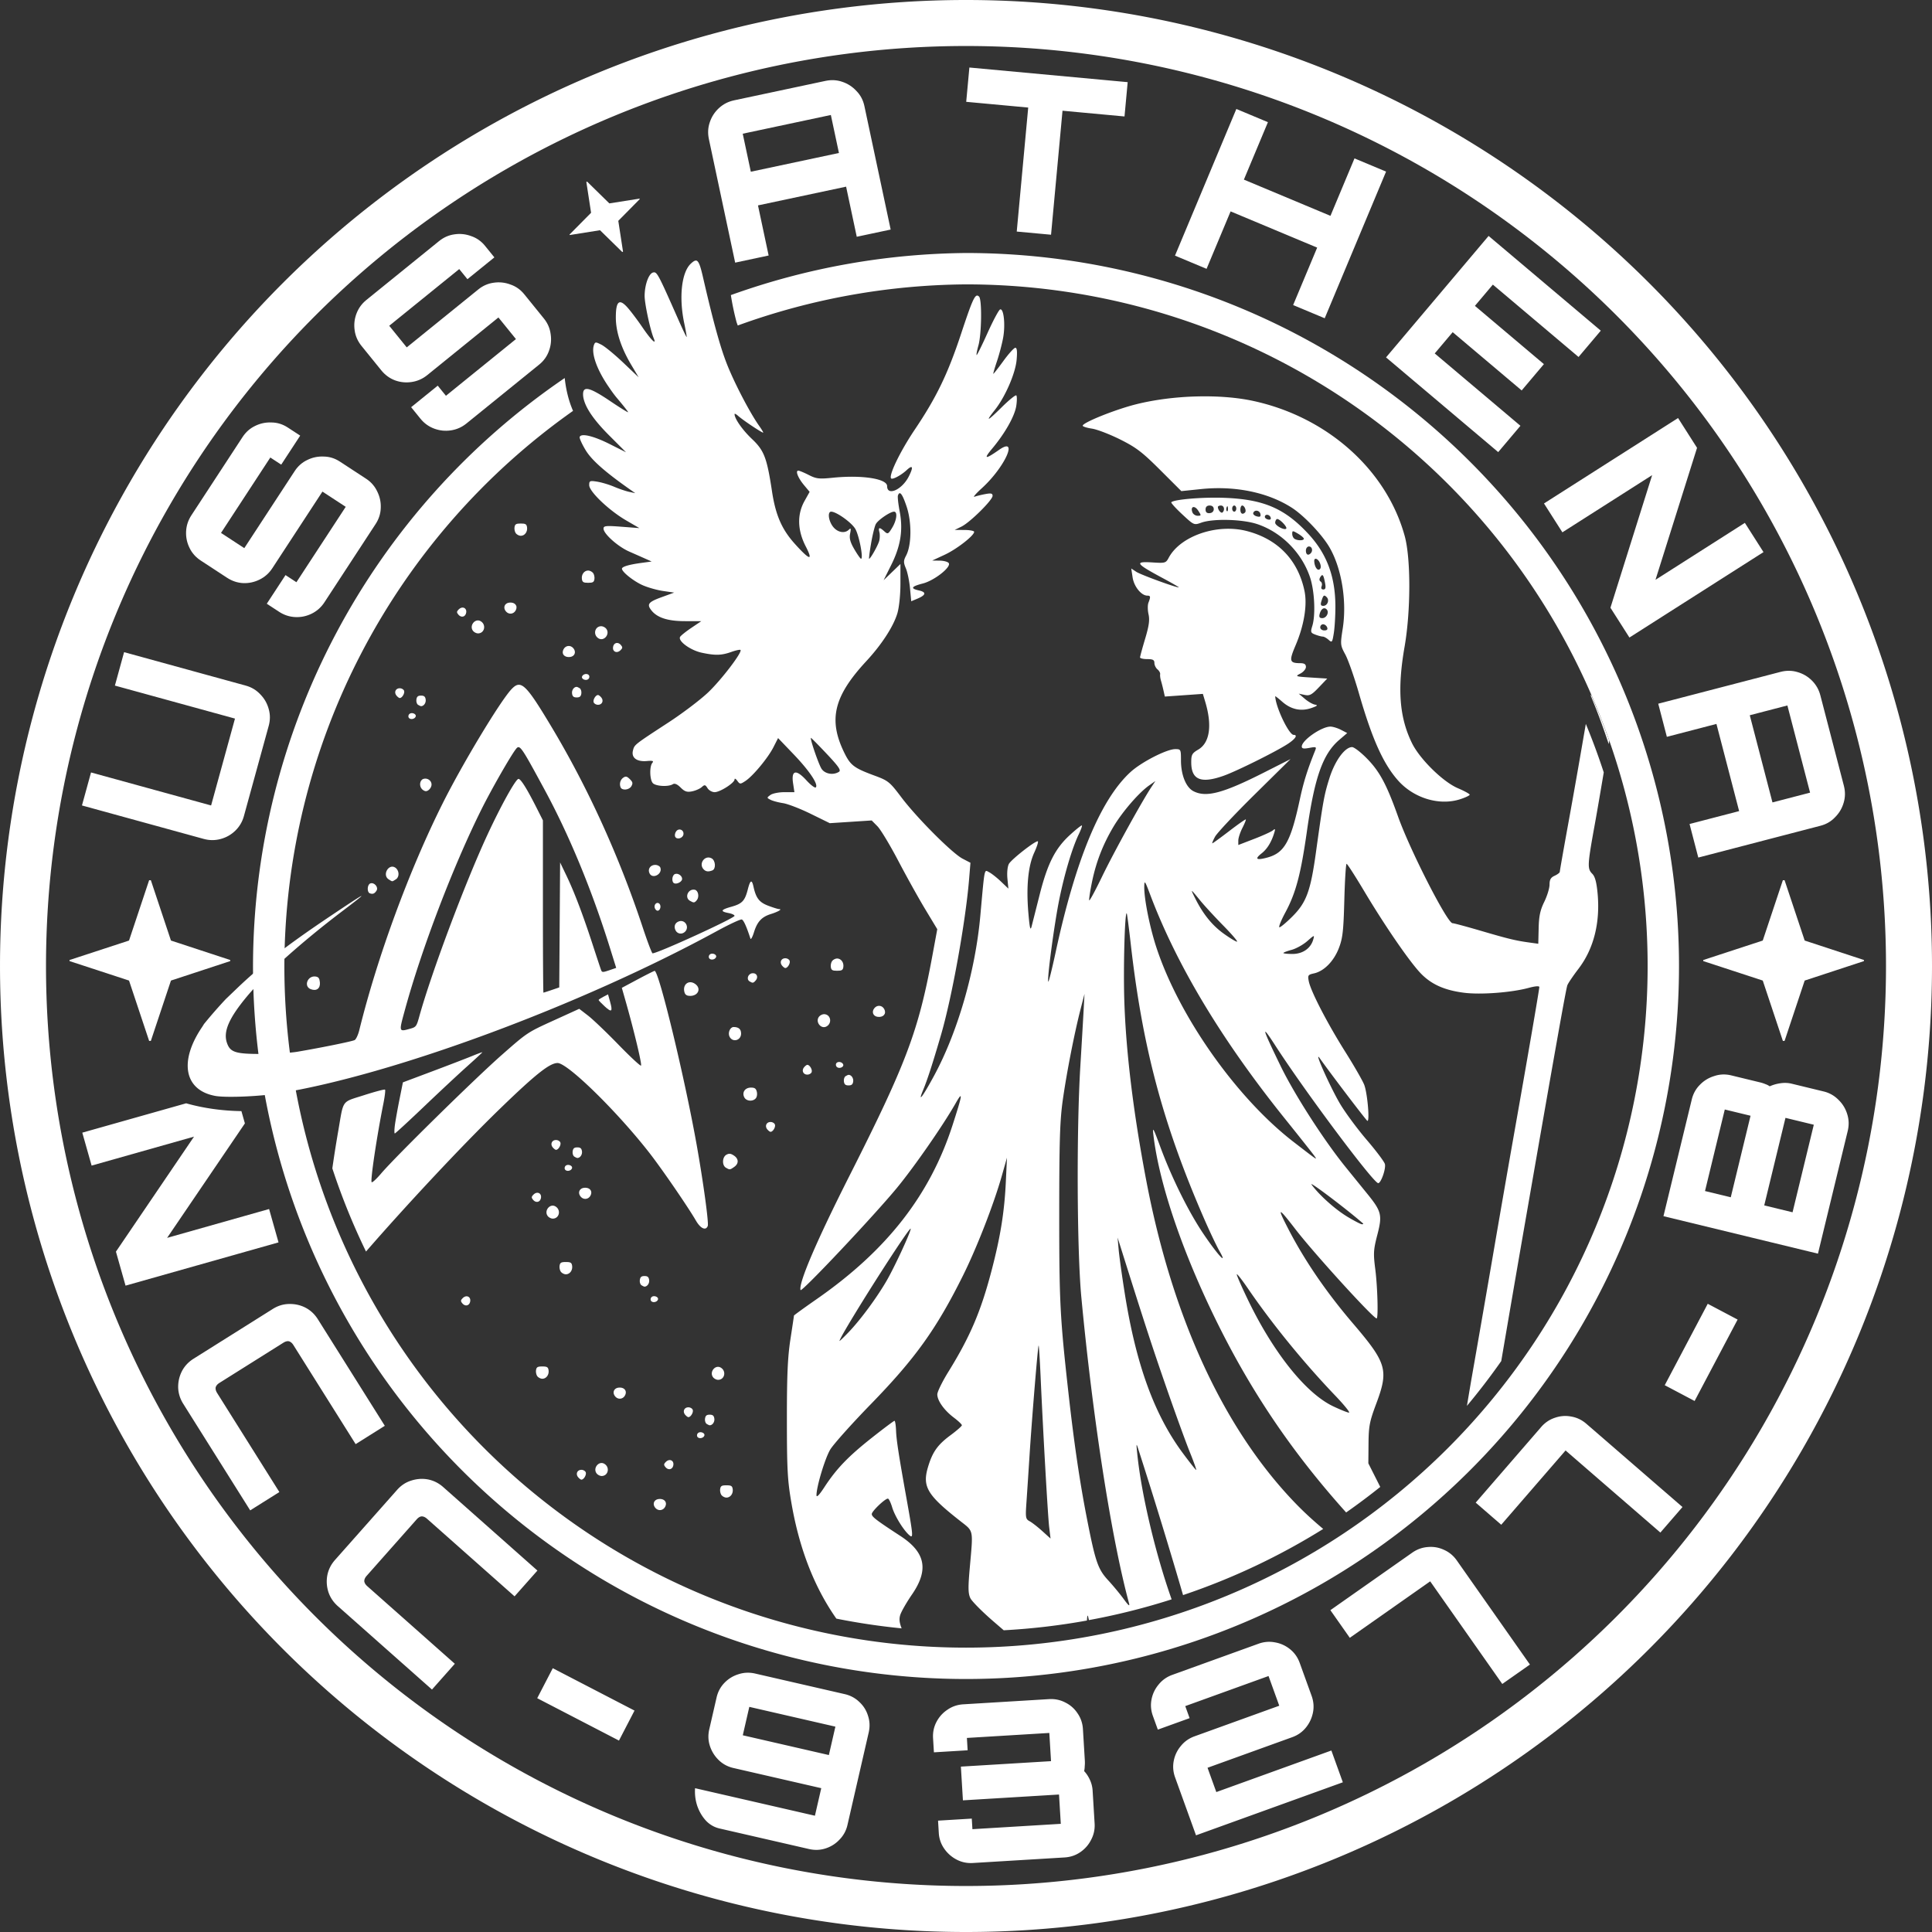 <svg id="SvgjsSvg1001" width="288" height="288" xmlns="http://www.w3.org/2000/svg" version="1.1" xmlns:xlink="http://www.w3.org/1999/xlink" xmlns:svgjs="http://svgjs.com/svgjs"><rect width="100%" height="100%" fill="#333333" stroke="none"/><defs id="SvgjsDefs1002"></defs><g id="SvgjsG1008"><svg xmlns="http://www.w3.org/2000/svg" viewBox="0 0 277.813 277.813" width="288" height="288"><g transform="translate(13.33 -89.115)"><path style="-inkscape-font-specification:'Orbitron Heavy';text-align:justify" fill="#ffffff" d="m 234.372,243.622 c -0.407,0.016 -0.806,0.09 -1.197,0.224 -0.799,0.242 -1.49,0.662 -2.071,1.262 -0.576,0.579 -0.964,1.28 -1.163,2.103 l -4.072,16.785 22.216,5.389 4.274,-17.618 c 0.205,-0.843 0.183,-1.654 -0.064,-2.433 -0.242,-0.799 -0.662,-1.49 -1.262,-2.071 -0.595,-0.602 -1.303,-1.002 -2.126,-1.201 l -4.597,-1.115 c -0.514,-0.125 -1.054,-0.147 -1.618,-0.066 -0.564,0.081 -1.079,0.229 -1.545,0.442 -0.186,-0.132 -0.389,-0.236 -0.61,-0.312 -0.237,-0.101 -0.489,-0.184 -0.757,-0.249 l -4.166,-1.011 c -0.422,-0.102 -0.836,-0.145 -1.243,-0.13 z m -220.934,4.143 -14.934,4.222 1.339,4.736 14.726,-4.164 -11.228,16.538 1.382,4.888 21.998,-6.22 -1.356,-4.797 -14.665,4.147 11.184,-16.459 -0.5,-1.767 a 17.664,9.257 0 0 1 -7.946,-1.124 z m 221.249,0.891 3.703,0.898 -2.844,11.725 -3.703,-0.898 z m 8.726,1.202 4.073,0.988 -3.054,12.589 -4.073,-0.988 z m -11.177,26.736 -6.184,11.707 4.295,2.269 6.184,-11.707 z m -204.011,0.029 c -0.817,0.013 -1.592,0.25 -2.327,0.712 l -11.399,7.162 c -0.735,0.462 -1.294,1.063 -1.678,1.805 -0.366,0.73 -0.543,1.503 -0.53,2.32 0.024,0.835 0.267,1.62 0.729,2.354 l 9.628,15.324 4.194,-2.635 -8.952,-14.248 c -0.18,-0.287 -0.249,-0.556 -0.207,-0.808 0.071,-0.245 0.25,-0.457 0.537,-0.637 l 9.194,-5.777 c 0.305,-0.191 0.574,-0.26 0.808,-0.207 0.245,0.071 0.457,0.25 0.637,0.537 l 8.952,14.249 4.194,-2.635 -9.628,-15.324 c -0.462,-0.735 -1.063,-1.294 -1.805,-1.678 -0.73,-0.366 -1.513,-0.537 -2.347,-0.513 z m 183.208,16.115 c -0.388,0.028 -0.773,0.108 -1.153,0.24 -0.777,0.251 -1.443,0.696 -1.997,1.336 l -9.415,10.873 3.673,3.18 9.249,-10.681 13.633,11.805 3.18,-3.672 -13.824,-11.972 c -0.64,-0.554 -1.363,-0.9 -2.168,-1.037 -0.396,-0.077 -0.787,-0.101 -1.176,-0.073 z m -164.435,9.045 c -0.399,0.028 -0.798,0.106 -1.195,0.235 -0.78,0.242 -1.458,0.688 -2.033,1.337 l -8.928,10.075 c -0.576,0.65 -0.943,1.384 -1.104,2.203 -0.146,0.804 -0.099,1.595 0.143,2.375 0.258,0.794 0.712,1.479 1.361,2.055 l 13.545,12.002 3.285,-3.707 -12.595,-11.161 c -0.253,-0.225 -0.395,-0.463 -0.425,-0.716 -3.9e-4,-0.255 0.112,-0.509 0.336,-0.763 l 7.201,-8.127 c 0.239,-0.269 0.478,-0.411 0.717,-0.426 0.255,-3.9e-4 0.509,0.112 0.762,0.336 l 12.595,11.161 3.285,-3.707 -13.544,-12.002 c -0.65,-0.576 -1.384,-0.944 -2.203,-1.104 -0.402,-0.073 -0.803,-0.096 -1.202,-0.068 z m 145.005,9.788 c -0.815,0.055 -1.569,0.326 -2.262,0.812 l -11.769,8.267 2.793,3.975 11.561,-8.121 10.366,14.757 3.975,-2.792 -10.512,-14.965 c -0.487,-0.693 -1.104,-1.203 -1.852,-1.532 -0.731,-0.34 -1.497,-0.474 -2.3,-0.402 z m -23.169,13.642 c -0.399,0.032 -0.798,0.119 -1.196,0.263 l -12.393,4.476 c -0.796,0.288 -1.451,0.75 -1.964,1.385 -0.52,0.616 -0.861,1.324 -1.022,2.124 -0.161,0.801 -0.097,1.599 0.19,2.395 l 0.712,1.971 4.569,-1.65 -0.625,-1.732 11.974,-4.325 1.543,4.27 -12.184,4.4 c -0.796,0.288 -1.451,0.749 -1.964,1.384 -0.52,0.616 -0.861,1.324 -1.022,2.124 -0.161,0.801 -0.097,1.599 0.19,2.396 l 3.009,8.332 21.112,-7.625 -1.65,-4.569 -16.544,5.975 -1.262,-3.494 12.184,-4.4 c 0.796,-0.288 1.451,-0.749 1.964,-1.384 0.513,-0.635 0.85,-1.354 1.011,-2.154 0.161,-0.801 0.097,-1.599 -0.19,-2.396 l -1.715,-4.748 c -0.288,-0.796 -0.749,-1.451 -1.384,-1.964 -0.635,-0.513 -1.35,-0.84 -2.144,-0.981 -0.4,-0.08 -0.8,-0.105 -1.199,-0.073 z m -102.678,3.783 -2.236,4.313 11.755,6.093 2.236,-4.313 z m 27.883,0.65 c -0.4,0.017 -0.794,0.089 -1.182,0.217 -0.771,0.236 -1.441,0.646 -2.01,1.232 -0.569,0.586 -0.948,1.291 -1.137,2.117 l -1.052,4.58 c -0.19,0.825 -0.156,1.625 0.1,2.401 0.256,0.776 0.677,1.448 1.263,2.017 0.586,0.569 1.291,0.948 2.117,1.137 l 12.625,2.9 -0.91,3.961 -17.236,-3.958 c -0.059,0.92 0.055,1.794 0.343,2.62 0.293,0.806 0.709,1.498 1.249,2.078 0.545,0.559 1.188,0.924 1.931,1.095 l 12.873,2.956 c 0.825,0.19 1.625,0.156 2.401,-0.1 0.776,-0.256 1.438,-0.679 1.986,-1.27 0.569,-0.586 0.946,-1.282 1.131,-2.086 l 3.056,-13.306 c 0.19,-0.825 0.157,-1.625 -0.1,-2.401 -0.236,-0.771 -0.649,-1.43 -1.24,-1.979 -0.586,-0.569 -1.291,-0.948 -2.117,-1.137 l -12.873,-2.956 c -0.413,-0.095 -0.819,-0.134 -1.219,-0.117 z m 43.478,3.795 -12.328,0.747 c -0.845,0.051 -1.603,0.309 -2.275,0.774 -0.673,0.444 -1.199,1.027 -1.58,1.75 -0.38,0.723 -0.545,1.507 -0.494,2.352 l 0.123,2.028 4.849,-0.294 -0.107,-1.775 11.853,-0.718 0.245,4.057 -12.962,0.785 0.294,4.849 13.818,-0.837 0.255,4.215 -12.708,0.769 -0.092,-1.521 -4.849,0.294 0.107,1.775 c 0.05,0.824 0.307,1.572 0.772,2.243 0.465,0.672 1.058,1.198 1.781,1.578 0.723,0.38 1.507,0.545 2.352,0.494 l 13.184,-0.798 c 0.845,-0.051 1.604,-0.309 2.275,-0.774 0.672,-0.465 1.187,-1.058 1.546,-1.779 0.38,-0.723 0.546,-1.496 0.496,-2.32 l -0.286,-4.722 c -0.033,-0.549 -0.16,-1.061 -0.379,-1.536 -0.221,-0.496 -0.501,-0.924 -0.841,-1.285 0.05,-0.215 0.078,-0.45 0.084,-0.705 0.026,-0.277 0.032,-0.532 0.018,-0.765 l -0.276,-4.564 c -0.051,-0.845 -0.309,-1.603 -0.774,-2.275 -0.444,-0.673 -1.026,-1.189 -1.748,-1.548 -0.723,-0.38 -1.507,-0.545 -2.352,-0.494 z m -43.099,1.114 12.378,2.843 -0.938,4.085 -12.378,-2.843 z" font-family="Orbitron" font-size="31.75" font-weight="900" letter-spacing="10.583" class="color37a6d1 svgShape"></path><path style="-inkscape-font-specification:'Orbitron Heavy';text-align:justify" fill="#ffffff" d="m 21.744,206.463 q -0.337,1.225 -1.235,2.097 -0.898,0.873 -2.108,1.199 -1.209,0.326 -2.434,-0.01 l -17.512,-4.813 1.304,-4.745 17.267,4.746 q 0,0 0,0 0,0 0,0 l 3.433,-12.491 q 0,0 0,0 0,0 0,0 l -17.267,-4.746 1.321,-4.806 17.512,4.813 q 1.225,0.337 2.089,1.266 0.873,0.898 1.199,2.108 0.335,1.179 -0.002,2.403 l -3.568,12.981 z m 11.573,-30.731 q -0.695,1.063 -1.817,1.619 -1.122,0.556 -2.373,0.497 -1.251,-0.059 -2.314,-0.754 l -1.78,-1.164 2.693,-4.119 1.568,1.025 q 0,0 0,0 0,0 0,0 l 7.09,-10.842 q 0,0 0,0 0,0 0,0 L 33.035,159.804 q 0,0 0,0 0,0 0,0 l -7.211,11.028 q -0.695,1.063 -1.817,1.619 -1.122,0.556 -2.347,0.514 -1.251,-0.059 -2.34,-0.772 l -3.773,-2.468 q -1.089,-0.712 -1.619,-1.817 -0.556,-1.122 -0.497,-2.373 0.059,-1.251 0.754,-2.314 l 7.368,-11.267 q 0.695,-1.063 1.8,-1.592 1.122,-0.556 2.373,-0.497 1.242,0.015 2.331,0.728 l 1.78,1.164 -2.728,4.172 -1.568,-1.025 q 0,0 0,0 0,0 0,0 l -7.09,10.842 q 0,0 0,0 0,0 0,0 l 3.348,2.189 q 0,0 0,0 0,0 0,0 l 7.246,-11.081 q 0.695,-1.063 1.8,-1.592 1.122,-0.556 2.373,-0.497 1.242,0.015 2.331,0.728 l 3.773,2.468 q 1.063,0.695 1.601,1.844 0.556,1.122 0.497,2.373 -0.042,1.224 -0.737,2.287 z m 20.42,-25.717 q -0.987,0.799 -2.225,0.985 -1.239,0.186 -2.411,-0.253 -1.173,-0.439 -1.972,-1.426 l -1.339,-1.653 3.824,-3.097 1.179,1.456 q 0,0 0,0 0,0 0,0 l 10.067,-8.153 q 0,0 0,0 0,0 0,0 l -2.518,-3.109 q 0,0 0,0 0,0 0,0 l -10.239,8.293 q -0.987,0.799 -2.225,0.985 -1.239,0.186 -2.391,-0.229 -1.173,-0.439 -1.992,-1.451 l -2.838,-3.504 q -0.819,-1.012 -0.985,-2.225 -0.186,-1.239 0.253,-2.411 0.439,-1.173 1.426,-1.972 l 10.461,-8.473 q 0.987,-0.799 2.201,-0.965 1.239,-0.186 2.411,0.253 1.178,0.395 1.997,1.406 l 1.339,1.653 -3.874,3.137 -1.179,-1.456 q 0,0 0,0 0,0 0,0 l -10.067,8.153 q 0,0 0,0 0,0 0,0 l 2.518,3.109 q 0,0 0,0 0,0 0,0 l 10.289,-8.333 q 0.987,-0.799 2.201,-0.965 1.239,-0.186 2.411,0.253 1.178,0.395 1.997,1.406 l 2.838,3.504 q 0.799,0.987 0.961,2.245 0.186,1.239 -0.253,2.411 -0.415,1.153 -1.401,1.952 z m 38.646,-23.134 -3.778,-17.764 q -0.271,-1.273 0.132,-2.43 0.397,-1.188 1.32,-2.034 0.924,-0.846 2.166,-1.11 l 13.137,-2.794 q 1.273,-0.271 2.43,0.132 1.188,0.397 2.034,1.32 0.87,0.886 1.141,2.159 l 3.778,17.764 -4.876,1.037 -1.532,-7.205 -12.671,2.694 1.532,7.205 z m 2.251,-13.073 12.671,-2.694 -1.162,-5.466 q 0,0 0,0 0,0 0,0 l -12.671,2.694 q 0,0 0,0 0,0 0,0 z m 38.239,8.604 v 0 l 1.649,-17.831 -8.915,-0.825 0.456,-4.932 22.763,2.105 -0.456,4.932 -8.915,-0.825 -1.649,17.831 z m 22.756,3.461 8.823,-21.089 4.54,1.899 -3.456,8.26 12.448,5.208 3.456,-8.26 4.54,1.899 -8.823,21.089 -4.54,-1.899 3.456,-8.26 -12.448,-5.208 -3.456,8.26 z m 30.347,14.633 14.749,-17.465 16.131,13.622 -3.196,3.784 -12.323,-10.406 -2.581,3.056 9.921,8.378 -3.196,3.784 -9.921,-8.378 -2.581,3.056 12.323,10.406 -3.196,3.784 z m 22.713,21.005 19.279,-12.284 2.73,4.284 -5.977,18.98 12.853,-8.19 2.679,4.204 -19.279,12.284 -2.73,-4.284 5.996,-19.068 -12.906,8.224 z m 16.43,28.793 17.576,-4.574 q 1.26,-0.328 2.434,0.023 1.205,0.343 2.091,1.227 0.886,0.885 1.206,2.114 l 3.383,12.997 q 0.328,1.26 -0.023,2.434 -0.343,1.205 -1.227,2.091 -0.846,0.909 -2.106,1.237 l -17.576,4.574 -1.256,-4.824 7.129,-1.855 -3.263,-12.536 -7.129,1.855 -1.24,-4.763 z m 13.161,1.66 3.263,12.536 5.408,-1.407 q 0,0 0,0 0,0 0,0 l -3.263,-12.536 q 0,0 0,0 0,0 0,0 z" aria-label="USS SOLENNE" font-family="Orbitron" font-size="31.75" font-weight="900" letter-spacing="6.615" class="color37a6d1 svgShape"></path><path fill="#ffffff" d="M 125.577,89.115 A 138.906,138.906 0 0 0 -13.329,228.022 138.906,138.906 0 0 0 125.577,366.928 138.906,138.906 0 0 0 264.483,228.022 138.906,138.906 0 0 0 125.577,89.115 Z m 0,6.615 A 132.292,132.292 0 0 1 257.868,228.022 132.292,132.292 0 0 1 125.577,360.313 132.292,132.292 0 0 1 -6.715,228.022 132.292,132.292 0 0 1 125.577,95.73 Z" class="color37a6d1 svgShape"></path><circle cx="-157.004" cy="-207.637" r="105.833" fill="none" transform="rotate(-171.748)"></circle><path fill="#ffffff" d="m 125.577,125.496 a 102.526,102.526 0 0 0 -33.812,6.051 24.196,15.545 74.954 0 0 0.817,3.887 24.196,15.545 74.954 0 0 0.174,0.486 98.015,98.015 0 0 1 32.821,-5.913 98.015,98.015 0 0 1 98.015,98.016 98.015,98.015 0 0 1 -98.015,98.015 98.015,98.015 0 0 1 -98.016,-98.015 98.015,98.015 0 0 1 41.512,-79.827 c -0.672,-1.515 -1.042,-3.215 -1.199,-4.723 A 102.526,102.526 0 0 0 23.051,228.022 102.526,102.526 0 0 0 125.577,330.548 102.526,102.526 0 0 0 228.103,228.022 102.526,102.526 0 0 0 125.577,125.496 Z" class="color37a6d1 svgShape"></path><path fill="none" d="m -1.33,250.116 c 0.615,3.258 1.269,6.508 2.099,9.72 0.881,3.469 1.915,6.899 3.085,10.282 1.174,3.417 2.507,6.778 3.968,10.081 1.1,2.489 2.278,4.948 3.544,7.356 1.636,3.147 3.404,6.226 5.299,9.223 1.913,3.026 3.948,5.973 6.101,8.833 2.184,2.879 4.474,5.676 6.884,8.367 2.419,2.684 4.938,5.277 7.561,7.761 2.637,2.469 5.368,4.837 8.187,7.096 2.545,2.01 5.157,3.928 7.833,5.761 2.995,2.02 6.069,3.919 9.211,5.702 3.126,1.746 6.317,3.372 9.572,4.866 3.256,1.487 6.574,2.836 9.942,4.05 3.336,1.203 6.723,2.265 10.149,3.183 2.625,0.716 5.279,1.337 7.945,1.873 3.508,0.71 7.045,1.28 10.601,1.692 3.556,0.412 7.129,0.68 10.706,0.8 3.612,0.11 7.227,0.078 10.835,-0.1 3.608,-0.197 7.207,-0.526 10.787,-1.008 3.547,-0.494 7.071,-1.129 10.57,-1.89 3.193,-0.729 6.36,-1.556 9.497,-2.498 3.421,-1.054 6.802,-2.234 10.132,-3.55 3.356,-1.339 6.653,-2.821 9.89,-4.427 3.201,-1.599 6.336,-3.333 9.396,-5.189 3.06,-1.856 6.039,-3.847 8.934,-5.954 2.845,-2.061 5.6,-4.247 8.256,-6.547 2.123,-1.806 4.166,-3.71 6.157,-5.659 2.554,-2.508 5.007,-5.119 7.343,-7.831 2.354,-2.742 4.605,-5.573 6.724,-8.499 2.113,-2.929 4.114,-5.939 5.983,-9.029 1.844,-3.07 3.562,-6.213 5.165,-9.415 1.442,-2.941 2.778,-5.931 4.019,-8.962 1.309,-3.296 2.506,-6.636 3.562,-10.023 1.066,-3.451 1.986,-6.947 2.77,-10.474 0.775,-3.529 1.398,-7.091 1.882,-10.672 0.475,-3.548 0.794,-7.117 0.97,-10.692 0.182,-3.574 0.202,-7.156 0.078,-10.733 -0.088,-2.72 -0.27,-5.441 -0.536,-8.149 -0.348,-3.563 -0.84,-7.112 -1.489,-10.631 -0.645,-3.521 -1.436,-7.016 -2.368,-10.472 -0.951,-3.486 -2.039,-6.933 -3.266,-10.331 -1.244,-3.393 -2.615,-6.738 -4.126,-10.02 -1.51,-3.246 -3.147,-6.429 -4.9,-9.551 -1.633,-2.84 -3.348,-5.628 -5.167,-8.353 -2.029,-2.989 -4.17,-5.9 -6.423,-8.725 -2.266,-2.814 -4.652,-5.53 -7.134,-8.155 -2.493,-2.615 -5.099,-5.122 -7.795,-7.528 -2.678,-2.375 -5.453,-4.64 -8.318,-6.786 -2.89,-2.167 -5.876,-4.205 -8.938,-6.122 -3.005,-1.884 -6.094,-3.636 -9.249,-5.257 -2.441,-1.274 -4.936,-2.451 -7.46,-3.551 -3.249,-1.422 -6.558,-2.706 -9.913,-3.854 -3.389,-1.154 -6.823,-2.171 -10.293,-3.048 -3.474,-0.865 -6.981,-1.588 -10.512,-2.181 -3.536,-0.566 -7.091,-0.997 -10.66,-1.297 -3.267,-0.235 -6.537,-0.381 -9.813,-0.397 -3.612,-6.83e-4 -7.223,0.145 -10.825,0.427 -6.791,0.556 -13.543,1.621 -20.159,3.255 -22.148,5.387 -42.782,16.806 -59.118,32.705 -16.695,16.17 -28.866,36.952 -34.783,59.43 -4.688,17.647 -5.571,36.302 -2.512,54.309 0.039,0.262 0.078,0.524 0.12,0.786 z"></path><path style="-inkscape-font-specification:'Orbitron Heavy';text-align:justify" fill="#ffffff" d="M243.038 238.792l-2.892-8.677-8.554-2.8v-.154l8.554-2.8 2.892-8.677h.246l2.892 8.677 8.523 2.8v.154l-8.523 2.8-2.892 8.677zM8.115 238.792l-2.892-8.677-8.554-2.8v-.154l8.554-2.8 2.892-8.677h.246l2.892 8.677 8.523 2.8v.154l-8.523 2.8-2.892 8.677zM76.151 125.355l-3.201-3.135-4.354.692-.034-.067 3.102-3.133-.68-4.429.107-.055 3.201 3.135 4.341-.686.034.067-3.089 3.126.68 4.429z" aria-label="🟅" font-family="Orbitron" font-size="30.769" font-weight="900" letter-spacing="5.769" class="color37a6d1 svgShape"></path><path fill="#ffffff" d="M75.899 202.309c-.2-.522-.016-1.114.436-1.398.323-.204.513-.153.907.24.413.413.452.584.23.998-.308.576-1.372.684-1.573.16zM47.36 202.601c-.455-.455-.34-1.316.2-1.487.562-.178 1.166.241 1.166.81 0 .449-.439.96-.824.96-.142 0-.386-.127-.542-.283zM83.743 209.395c-.072-.189-.004-.518.153-.732.391-.535 1.144-.225 1.05.432-.084.587-1.005.816-1.203.3zM87.866 214.14c-.799-.799.141-2.131 1.13-1.601.579.31.648 1.53.099 1.741-.559.215-.915.174-1.229-.14zM80.083 214.725c-.325-.607.089-1.245.807-1.245.324 0 .65.172.732.385.35.911-1.084 1.711-1.54.859zM42.508 215.528c-.883-.646.056-2.247.978-1.669.58.364.666 1.294.154 1.669-.231.169-.486.308-.566.308-.08 0-.335-.138-.566-.308zM83.638 216.138c-.428-.153-.361-1.168.089-1.34.438-.168 1.03.237 1.03.706 0 .38-.708.782-1.119.634zM39.836 217.563c-.422-.169-.364-1.244.077-1.413.558-.214 1.215.536.903 1.031-.282.447-.554.553-.98.382zM85.876 218.643c-.819-.477-.253-1.769.695-1.588.508.097.69 1.026.295 1.502-.33.398-.438.407-.99.086zM80.833 219.706c-.196-.511.302-.992.659-.636.301.301.115 1.005-.267 1.005-.138 0-.314-.166-.392-.369zM25.893 222.559c-.626-.754.293-1.912 1.109-1.398.815.513.525 1.74-.412 1.74-.227 0-.541-.154-.697-.342zM83.824 222.918c-.308-.575-.099-1.134.495-1.323.88-.279 1.522.834.862 1.494-.424.424-1.083.341-1.357-.171zM88.638 226.897c-.091-.148-.056-.38.08-.515.316-.316 1.054-.041.926.346-.131.394-.797.506-1.006.169zM99.125 227.967c-.391-.471-.131-1.063.469-1.063.267 0 .547.16.622.356.135.353-.279 1.057-.622 1.057-.098 0-.309-.158-.469-.35zM94.448 230.228c-.477-.302-.224-1.076.38-1.162.633-.09.944.515.524 1.02-.333.401-.462.422-.904.142zM31.359 231.358c-1.07-.404-.467-1.988.694-1.823.418.059.56.25.615.827.086.884-.475 1.311-1.309.996zM85.11 231.85c-.36-1.133.579-1.912 1.515-1.256.917.642.463 1.727-.722 1.727-.437 0-.692-.151-.793-.471zM73.63 233.833c-.486-.447-.883-.861-.883-.921 0-.06.305-.266.678-.459l.678-.351.289 1.033c.412 1.47.244 1.623-.763.697zM91.586 238.208c-.296-.553.056-1.413.578-1.413.72 0 1.071.309 1.071.942 0 .985-1.191 1.325-1.648.471z" class="color37a6d1 svgShape"></path><path fill="#ffffff" d="M61.163 187.59c-.313.045-.61.275-.949.635-1.622 1.722-7.055 10.738-9.898 16.426-4.821 9.645-9.374 22.03-11.976 32.575-.17.69-.473 1.341-.673 1.447-.358.191-4.809 1.097-8.252 1.68-.971.165-3.25.306-5.063.314-3.829.017-4.6-.232-5.062-1.631-.531-1.608.311-3.538 2.898-6.645 2.563-3.079 7.927-7.876 13.704-12.254 4.071-3.086 3.73-2.943-1.765.741-6.185 4.147-9.898 7.022-13.398 10.376l-1.583 1.516a19.252 36.331 38.466 00-3.143 3.594c-.089.143-.161.27-.278.443-3.347 4.937-2.556 9.073 1.892 9.894 1.504.278 6.27.088 9.09-.362 16.358-2.61 43.412-12.626 63.062-23.347 1.792-.978 3.399-1.724 3.571-1.658.264.101.679 1.024 1.238 2.746.063.194.29-.21.504-.898.477-1.535 1.106-2.215 2.433-2.632 1.05-.33 1.687-.709 1.192-.709-.151 0-.841-.212-1.534-.472-1.324-.495-1.791-1.095-2.159-2.767-.234-1.064-.464-.956-.806.379-.431 1.683-.809 2.083-2.388 2.526-1.532.43-1.625.668-.354.907.455.085.827.263.827.395 0 .341-11.04 5.39-11.787 5.39-.099 0-.733-1.669-1.408-3.709-3.387-10.228-7.875-20.092-13.135-28.872-2.78-4.641-3.861-6.163-4.8-6.027zm.057 8.963c.439.005 1.146 1.29 3.776 6.147 3.541 6.54 6.784 14.392 9.384 22.721l.897 2.873-1.013.345c-.913.311-1.027.308-1.158-.034-.08-.208-.63-1.869-1.223-3.689-1.396-4.288-2.639-7.556-3.767-9.904l-.905-1.883-.061 8.986-.062 8.986-1.098.375c-.604.206-1.133.375-1.175.375-.042 0-.076-5.574-.076-12.386v-12.386l-.911-1.803c-1.394-2.757-2.27-4.158-2.6-4.158-.394 0-2.539 3.864-4.509 8.125-3.224 6.97-8.052 19.861-9.768 26.078-.378 1.368-.464 1.486-1.258 1.706-1.696.471-1.678.531-.811-2.645 2.411-8.838 6.972-20.781 11.06-28.965 1.381-2.765 4.043-7.429 4.867-8.528.148-.197.264-.337.41-.335zM93.706 246.921c-.381-.712.088-1.413.946-1.413.545 0 .726.127.842.592.085.339.025.741-.142.942-.417.503-1.349.434-1.646-.121zM97.005 251.516c-.391-.471-.131-1.063.469-1.063.267 0 .547.16.622.356.135.353-.279 1.057-.622 1.057-.098 0-.309-.158-.469-.35zM43.45 250.922c.086-.649.381-2.302.656-3.674l.499-2.494 4.239-1.591c2.331-.875 4.901-1.864 5.711-2.197.81-.333 1.472-.575 1.472-.536 0 .038-.98.945-2.178 2.016-1.198 1.07-3.997 3.681-6.22 5.801-2.223 2.12-4.108 3.855-4.188 3.855-.08 0-.076-.531.01-1.18zM66.155 254.107c-.391-.471-.131-1.063.469-1.063.267 0 .547.16.622.356.135.353-.279 1.057-.622 1.057-.098 0-.309-.158-.469-.35zM69.253 255.428c-.173-.11-.279-.453-.235-.762.06-.421.227-.562.668-.562.441 0 .609.141.668.562.068.481-.266.961-.668.961-.065 0-.259-.09-.433-.2zM29.468 256.445c-.636-.445-.672-1.074-.093-1.599.56-.507 1.051-.493 1.535.041.509.563.492.88-.081 1.453-.567.567-.687.576-1.361.104zM91.057 257.029c-.589-.343-.541-1.544.075-1.874.379-.203.614-.177 1.06.115.715.468.736 1.166.05 1.646-.609.426-.64.429-1.184.112zM67.915 257.276c-.091-.148-.056-.38.08-.515.316-.316 1.054-.04.926.346-.131.394-.797.506-1.006.169zM70.166 261.18c-.445-.536-.197-1.18.484-1.26.812-.095 1.277.463.928 1.115-.302.565-1.003.636-1.412.144zM63.326 261.638c-.261-.314-.25-.436.062-.749.505-.505 1.171-.224 1.074.453-.092.645-.713.807-1.137.296zM65.456 264.006c-.626-.754.293-1.912 1.109-1.398.815.513.525 1.74-.412 1.74-.227 0-.541-.154-.697-.342zM67.341 272.014c-.155-.187-.248-.585-.205-.883.064-.449.22-.543.901-.543.681 0 .838.094.901.543.092.65-.33 1.223-.901 1.223-.227 0-.54-.153-.696-.34z" class="color37a6d1 svgShape"></path><path fill="#ffffff" d="M80.794 228.724c-.135.03-1.25.59-2.477 1.246l-2.231 1.193.485 1.697c1.256 4.394 2.449 9.377 2.271 9.486-.108.067-1.58-1.304-3.272-3.046-1.691-1.742-3.645-3.607-4.341-4.144l-1.267-.977-3.73 1.699c-3.723 1.696-3.737 1.706-7.371 4.899-3.847 3.38-15.374 14.706-17.392 17.088-.656.774-1.265 1.335-1.354 1.245-.212-.212.719-6.46 1.689-11.327.202-1.015.307-1.906.233-1.98-.074-.074-1.428.282-3.009.791-3.306 1.065-2.919.528-3.72 5.153-.313 1.809-.597 3.602-.85 5.376a95.911 95.911 0 004.843 11.958c5.7-6.563 13.755-15.195 19.181-20.456 5.187-5.03 7.226-6.652 8.365-6.652 1.451 0 8.582 6.983 13.228 12.952 1.794 2.305 5.524 7.738 6.67 9.714.661 1.141 1.421 1.483 1.697.764.164-.426-.637-6.29-1.592-11.655-1.729-9.716-5.464-25.155-6.054-25.026zM86.729 126.586c-.193-.001-.423.161-.726.445-1.333 1.252-1.728 4.846-.942 8.569.222 1.053.378 1.943.346 1.979-.032.036-.569-1.09-1.193-2.503-2.922-6.611-3.069-6.887-3.609-6.784-.629.121-1.221 1.71-1.241 3.332-.014 1.114.804 4.936 1.317 6.158.435 1.036-.405.21-1.65-1.623-.657-.967-1.6-2.22-2.095-2.785-1.213-1.382-1.713-.978-1.713 1.384 0 2.052.753 4.365 2.226 6.837l.589.99.468.786-.696-.661-1.519-1.443c-1.218-1.157-2.622-2.315-3.12-2.572-.411-.212-.64-.318-.788-.319-.148-.001-.213.105-.294.315-.463 1.206.428 3.604 2.076 6.008.378.551.756 1.105 1.211 1.642.887 1.045 1.612 1.965 1.612 2.044 0 .079-1.169-.645-2.597-1.61-.747-.504-1.358-.888-1.865-1.169-.731-.406-1.238-.592-1.556-.556-.324.036-.459.294-.459.761 0 .346.081.726.226 1.134.457 1.288 1.625 2.879 3.507 4.761l2.446 2.446-2.342-1.178c-2.339-1.176-4.119-1.599-4.324-1.027-.06.167.323 1.018.851 1.892.869 1.439 2.771 3.123 6.413 5.68l.731.513-.883-.192c-.486-.105-1.459-.436-2.161-.734-.703-.299-1.795-.626-2.429-.728-1.062-.17-1.152-.131-1.152.502 0 .919 2.838 3.628 5.306 5.063l1.908 1.111-2.577-.197c-2.247-.171-2.577-.136-2.577.274 0 .737 2.058 2.577 3.681 3.291.81.357 1.87.825 2.355 1.042l.883.394-1.483.202c-1.799.245-2.787.541-2.787.835 0 .461 1.677 1.796 2.98 2.372.748.331 2.073.705 2.945.831l1.584.23-1.84.672c-1.862.681-2.112.997-1.463 1.847.822 1.076 2.356 1.583 4.81 1.587l2.39.004-1.411.95c-.776.523-1.508 1.107-1.627 1.299-.364.59 1.457 1.931 3.102 2.284 1.954.419 2.839.395 4.274-.116.642-.229 1.228-.354 1.302-.28.301.301-2.783 4.341-4.683 6.133-1.115 1.052-3.657 2.977-5.649 4.277-5.001 3.265-4.917 3.199-5.134 4.061-.257 1.025.557 1.634 2.008 1.502.838-.076 1.015-.015.78.267-.418.504-.382 2.364.056 2.892.389.469 2.249.581 2.891.175.262-.166.639-.005 1.123.479.582.582.915.692 1.647.546.505-.101 1.13-.376 1.389-.61.415-.375.514-.357.831.151.198.317.66.577 1.026.577.776 0 2.863-1.336 2.863-1.833 0-.187.176-.099.392.196.373.51.431.512 1.162.033 1.09-.714 3.246-3.312 4.035-4.861l.668-1.313 2.245 2.343c2.257 2.356 3.585 4.34 3.177 4.748-.121.121-.73-.339-1.354-1.022-1.482-1.621-2.195-1.465-1.913.42l.193 1.289h-1.45c-.797 0-1.697.181-2.0.403-.537.393-.536.41.018.696.313.161 1.123.377 1.8.481.678.103 2.466.794 3.975 1.534l2.743 1.346 3.013-.196 3.013-.196.829.838c.456.461 1.802 2.693 2.991 4.96 1.189 2.267 2.937 5.409 3.886 6.981l1.724 2.859-.724 3.913c-1.994 10.773-3.741 15.405-11.909 31.561-4.724 9.345-7.345 15.466-7.027 16.418.126.379 10.679-10.817 13.919-14.768 2.512-3.064 6.595-8.952 8.371-12.073 1.099-1.931 1.015-1.339-.451 3.182-3.245 10.014-9.439 17.942-19.473 24.927-1.822 1.268-3.312 2.348-3.312 2.399 0 .051-.23 1.589-.511 3.416-.395 2.567-.51 5.196-.506 11.567.004 7.209.088 8.724.668 12.063 1.14 6.572 3.314 12.076 6.443 16.53a95.911 95.911 0 009.39 1.4c-.34-.853-.381-1.406-.183-1.98.175-.508.927-1.81 1.671-2.891 2.443-3.554 1.949-6.055-1.66-8.41-3.49-2.277-4.122-2.761-4.122-3.156 0-.404 1.897-2.22 2.319-2.22.131 0 .406.56.611 1.245.384 1.282 1.661 3.344 2.503 4.043.554.46.518.029-.435-5.288-1.13-6.3-1.457-8.426-1.508-9.79-.029-.769-.13-1.398-.225-1.397-.095.001-1.564 1.101-3.265 2.445-3.389 2.679-5.084 4.444-6.815 7.095-.75 1.148-1.135 1.539-1.135 1.151 0-1.224 1.21-5.249 1.966-6.539.433-.739 3.05-3.67 5.815-6.512 6.433-6.612 9.461-10.837 13.295-18.548 1.985-3.993 4.413-10.233 5.58-14.343l.734-2.587-.161 3.437c-.204 4.362-.774 7.914-2.055 12.805-1.537 5.869-3.085 9.495-6.214 14.553-.873 1.412-1.587 2.869-1.587 3.24 0 .906.992 2.298 2.387 3.347.63.474 1.146.965 1.146 1.091 0 .126-.737.773-1.638 1.439-1.862 1.375-2.597 2.42-3.243 4.607-.827 2.8-.1 4.006 4.666 7.743 1.927 1.511 1.848 1.125 1.361 6.591-.266 2.982-.252 3.807.074 4.483.22.455 1.706 1.954 3.303 3.331l1.497 1.29a95.911 95.911 0 0011.963-1.401c.025-.492.067-.759.133-.692.016.016.112.473.153.63a95.911 95.911 0 0011.892-2.983c-2.222-6.256-4.33-14.879-4.946-20.964-.153-1.508-.141-1.548.168-.589 2.35 7.284 4.702 15.037 6.421 20.94a95.911 95.911 0 0020.153-9.511c-1.414-1.188-2.771-2.414-4.181-3.89-10.205-10.675-17.518-26.562-21.257-46.182-1.865-9.787-2.934-18.561-3.165-25.989-.149-4.791.075-12.746.352-12.459.049.051.306 2.014.572 4.362 1.675 14.816 4.605 25.835 10.457 39.324.839 1.935 1.869 4.114 2.287 4.843 1.281 2.23-.196.652-2.29-2.446-2.124-3.144-4.549-8.034-6.191-12.482-1.033-2.8-1.152-3.004-.999-1.707.885 7.486 4.666 18.247 10.158 28.914 4.769 9.261 10.385 17.362 17.555 25.342a95.911 95.911 0 004.906-3.672l-1.713-3.395.025-2.836c.022-2.509.15-3.168 1.104-5.722 1.821-4.869 1.535-5.851-3.37-11.591-3.792-4.438-6.908-8.989-9.24-13.496-1.706-3.298-1.531-3.294 1.027.023 2.666 3.457 11.162 12.786 11.645 12.786.255 0 .131-4.542-.194-7.072-.294-2.292-.264-2.79.297-4.955.737-2.844.606-3.369-1.49-5.947-.719-.884-2.121-2.612-3.116-3.842-3.097-3.826-7.317-10.393-9.299-14.47-2.709-5.572-2.879-6.226-.766-2.95 4.237 6.571 14.075 19.731 14.789 19.784.397.029 1.142-2.088.967-2.748-.091-.341-1.26-1.897-2.598-3.457-1.338-1.56-3.056-3.878-3.818-5.153-1.391-2.326-3.906-7.952-2.952-6.603 1.573 2.224 6.618 8.859 6.84 8.996.376.233.026-3.919-.435-5.154-.212-.567-1.443-2.713-2.736-4.768-2.589-4.115-4.963-8.705-5.246-10.144-.169-.857-.112-.942.753-1.132 1.437-.316 2.845-1.745 3.571-3.627.552-1.429.667-2.443.787-6.902.077-2.875.225-5.227.327-5.227.102 0 1.233 1.756 2.513 3.902 2.927 4.907 6.396 9.969 8.049 11.746 1.537 1.651 3.457 2.529 6.332 2.894 2.395.304 6.804-.028 9.272-.697.96-.26 1.546-.307 1.546-.122 0 .338-1.715 10.311-3.687 21.438-.732 4.13-2.069 11.815-2.971 17.078-.903 5.263-2.283 13.213-3.068 17.667-.129.731-.426 2.506-.684 4.042a95.911 95.911 0 004.936-6.441c1.013-5.918 1.97-11.536 3.389-19.684 4.547-26.11 5.923-33.842 6.12-34.365.108-.289.83-1.356 1.604-2.37 2.187-2.866 3.136-6.624 2.741-10.844-.15-1.606-.371-2.416-.762-2.808-.729-.729-.704-1.244.338-6.988.425-2.338.881-5.06 1.311-7.591a95.911 95.911 0 00-2.579-6.975c-.752 4.342-1.374 8.013-2.576 14.617-.643 3.532-1.168 6.525-1.168 6.651 0 .126-.331.38-.736.565-.56.255-.736.559-.736 1.269 0 .514-.341 1.63-.757 2.48-.586 1.197-.768 2.053-.809 3.789l-.054 2.243-1.325-.183c-1.947-.269-2.995-.523-7.02-1.705-1.999-.587-3.793-1.068-3.987-1.068-.752 0-6.11-10.493-7.84-15.355-1.614-4.536-2.625-6.433-4.406-8.265-.911-.937-1.899-1.703-2.196-1.703-1.034 0-2.464 1.954-3.249 4.441-.766 2.426-.908 3.205-1.949 10.701-.774 5.571-1.372 7.2-3.386 9.214-.855.855-1.691 1.555-1.857 1.555-.166 0 .215-.961.846-2.135 1.512-2.813 2.218-5.473 3.104-11.704 1.103-7.752 2.287-11.09 4.649-13.113l1.141-.977-.896-.464c-.493-.255-1.175-.464-1.515-.464-1.287 0-4.122 1.971-4.122 2.865 0 .301.267.35 1.078.198.977-.183 1.057-.15.854.354-1.121 2.778-1.666 4.516-2.208 7.035-1.311 6.101-2.214 7.714-4.693 8.382-1.567.422-1.848.214-.812-.601.801-.63 1.402-1.601 1.811-2.92.19-.614.159-.677-.192-.386-.231.191-1.442.742-2.692 1.223l-2.273.875v-.648c0-.356.263-1.164.584-1.795.321-.63.544-1.186.496-1.235-.049-.049-1.123.704-2.387 1.673-1.264.969-2.356 1.762-2.426 1.762-.07 0 .106-.431.392-.957.286-.526 2.844-3.251 5.684-6.054l5.165-5.098-3.78 1.914c-5.932 3.004-8.353 3.645-10.184 2.698-1.068-.552-1.789-2.338-1.789-4.434 0-1.568-.023-1.613-.818-1.613-1.232 0-4.865 1.86-6.435 3.295-4.297 3.928-7.905 12.609-10.77 25.918-.514 2.387-.987 4.287-1.051 4.223-.219-.219.852-8.264 1.572-11.806.757-3.723 1.869-7.444 2.807-9.388.306-.635.509-1.204.449-1.263-.059-.059-.832.553-1.716 1.361-2.122 1.939-3.222 4.106-4.352 8.566-.512 2.024-1.033 4.078-1.157 4.564-.178.699-.273.336-.458-1.741-.345-3.88-.062-6.896.829-8.843.412-.9.638-1.636.503-1.636-.471 0-3.812 2.628-4.154 3.268-.196.367-.285 1.271-.206 2.094l.14 1.448-1.063-1.015c-.585-.558-1.352-1.163-1.704-1.344-.724-.371-.623-.871-1.272 6.295-.719 7.942-3.254 16.701-6.646 22.967-1.656 3.058-2.399 4.03-1.576 2.061.603-1.443 1.38-3.841 2.577-7.95 1.579-5.422 3.533-16.263 4.035-22.378l.193-2.355-1.132-.589c-1.495-.778-6.578-5.873-8.805-8.827-1.684-2.233-1.876-2.387-3.9-3.134-2.902-1.071-3.417-1.463-4.302-3.271-2.327-4.757-1.522-8.112 3.161-13.165 2.222-2.398 3.91-5 4.473-6.894.253-.853.438-2.654.438-4.277v-2.804l-1.209 1.164-1.208 1.164 1.091-2.186c1.361-2.728 1.726-5.034 1.218-7.699-.203-1.064-.317-2.091-.253-2.282.251-.753.636-.262 1.257 1.604.745 2.239.711 5.514-.073 7.009-.396.755-.401.988-.036 1.862.23.549.496 1.837.591 2.86l.174 1.861.908-.381c1.22-.513 1.294-.934.206-1.173-1.28-.281-1.116-.573.563-1.003 1.635-.419 4.083-2.34 3.724-2.922-.118-.192-.704-.354-1.302-.362l-1.087-.013 1.798-.833c1.725-.799 4.238-2.754 4.238-3.297 0-.143-.629-.263-1.398-.267l-1.399-.006.983-.484c1.225-.604 4.464-3.809 4.464-4.417 0-.358-.217-.41-1.051-.253-.578.108-1.274.279-1.546.378-.272.1.194-.444 1.036-1.209 3.337-3.03 5.37-7.543 2.49-5.527-2.007 1.405-2.275 1.355-.988-.182 1.858-2.219 3.248-4.686 3.468-6.155.108-.717.109-1.39.004-1.494-.105-.105-1.048.659-2.097 1.698-2.07 2.052-2.422 2.195-1.001.407 1.492-1.877 2.964-5.254 3.141-7.206.111-1.223.056-1.748-.184-1.748-.188 0-.963.856-1.722 1.902-.759 1.046-1.408 1.873-1.443 1.838-.035-.035.199-.844.521-1.797.322-.953.721-2.467.887-3.365.346-1.869.095-4.267-.427-4.093-.189.063-1.005 1.586-1.814 3.385-.809 1.799-1.515 3.226-1.569 3.172-.054-.054.063-.675.261-1.38.459-1.635.525-6.587.093-7.02-.067-.067-.131-.114-.194-.136-.445-.155-.889.943-2.394 5.487-1.909 5.766-3.539 9.139-6.661 13.776-2.083 3.094-3.79 6.622-3.396 7.017.204.204 1.444-.461 2.233-1.195.885-.824 1.002-.456.297.927-.973 1.907-3.106 2.85-3.108 1.374-.001-1.071-3.635-1.631-7.819-1.204-1.958.2-2.371.153-3.448-.397-.673-.343-1.349-.624-1.502-.624-.456 0-.044 1.048.82 2.083l.807.967-.735 1.315c-1.083 1.938-1.023 4.207.175 6.529 1.104 2.141.594 2.024-1.559-.359-1.875-2.075-2.774-4.137-3.291-7.551-.735-4.85-1.131-5.882-2.892-7.547-1.355-1.282-2.492-2.907-2.492-3.564 0-.114.232-0.0.515.254.726.65 3.607 2.563 3.607 2.395 0-.077-.256-.498-.568-.937-1.36-1.911-3.655-6.323-4.71-9.056-.473-1.224-.905-2.587-1.383-4.294-.552-1.971-1.167-4.427-2.001-8.048-.367-1.593-.601-2.297-.95-2.39-.026-.007-.053-.011-.081-.011zm71.94 19.537c-2.968.083-5.999.465-8.656 1.132-2.99.751-7.655 2.626-7.655 3.075 0 .121.6.31 1.334.42.734.11 2.555.81 4.048 1.555 2.307 1.152 3.172 1.811 5.759 4.392l3.044 3.038 2.817-.292c4.877-.506 9.613.464 13.057 2.674 1.747 1.121 4.34 3.844 5.418 5.689 1.751 2.997 2.529 7.735 1.916 11.674-.362 2.327-.354 2.41.376 3.763.41.761 1.288 3.266 1.952 5.567 1.884 6.535 3.484 10.109 5.603 12.509 2.262 2.563 5.934 3.685 8.928 2.728.769-.246 1.396-.543 1.394-.659-.002-.117-.765-.535-1.693-.93-2.144-.912-5.489-4.199-6.611-6.498-1.807-3.7-2.118-7.767-1.06-13.837.903-5.177.911-12.701.018-15.942-2.615-9.492-11.108-17.08-21.713-19.4-2.404-.526-5.307-.741-8.275-.658zm1.695 14.566c-2.511.063-4.954.334-5.265.645-.079.079.622.857 1.558 1.729 1.696 1.579 1.706 1.583 2.755 1.208 1.713-.613 5.929-.501 8.056.212 3.462 1.161 6.385 4.103 7.57 7.622.661 1.961.827 5.431.336 7.015-.276.892-.241.993.438 1.252.406.154.885.281 1.065.281.179 0 .558.211.842.468.484.438.531.377.745-.957.126-.783.229-2.485.23-3.78.002-4.322-1.212-7.606-3.879-10.487-3.39-3.661-6.399-4.964-11.994-5.193-.776-.032-1.621-.034-2.458-.013zm.25 1.118c.369 0 .589.196.589.526 0 .315-.236.544-.589.571-.402.03-.589-.138-.589-.527 0-.374.203-.571.589-.571zm1.619 0c.451 0 .604.624.241.986-.198.198-.669-.335-.678-.765-.002-.121.194-.221.437-.221zm1.914 0c.162 0 .295.199.295.442 0 .243-.133.441-.295.441-.162 0-.295-.198-.295-.441 0-.243.133-.442.295-.442zm1.146 0c.331 0 .64.766.404 1.002-.354.354-.667.161-.667-.413 0-.324.118-.589.263-.589zm-2.111.112c.031.031.052.134.059.305.013.31-.057.484-.155.387-.098-.098-.108-.352-.023-.564h.001c.047-.117.088-.159.119-.128zm-4.955.12c.182-.058.47.091.731.489.469.715.465.751-.072.751-.31 0-.649-.221-.752-.491-.164-.428-.088-.692.093-.749zm9.196.517c.223.035.438.203.491.479.071.371-.057.452-.523.331-.34-.089-.569-.311-.508-.492.085-.255.316-.352.54-.317zm-61.233.134c.736 0 2.877 1.518 3.451 2.447.552.893 1.218 4.325.839 4.325-.088 0-.517-.61-.954-1.356-.599-1.022-.75-1.582-.611-2.273.144-.721.106-.84-.176-.558-.595.595-1.633.406-2.28-.417-.659-.838-.824-2.169-.268-2.169zm9.041 0c.53 0 .385 1.237-.272 2.314-.562.922-.639.957-1.127.515-.695-.629-.896-.597-.711.111.084.321.074.885-.022 1.252-.169.648-1.257 2.581-1.453 2.581-.053 0 .073-.995.282-2.212.208-1.217.513-2.463.678-2.771.319-.596 2.069-1.79 2.624-1.79zm53.686.451c.187.023.39.158.466.387.083.248-.052.358-.359.294-.27-.056-.484-.234-.475-.396.011-.219.182-.308.368-.285zm1.348.621c.285-.176 1.584 1.14 1.353 1.37-.269.269-1.582-.438-1.582-.853 0-.207.103-.44.228-.518zm-7.653 1.406c-3.353.196-6.629 1.8-7.883 4.142-.409.765-.514.796-2.277.684-2.718-.173-2.527.134 1.396 2.24 1.374.737 2.423 1.343 2.332 1.346-.462.014-5.477-1.822-6.109-2.236l-.731-.48.195 1.287c.2 1.312 1.253 2.612 2.116 2.612.469 0 .494.161.157 1.024-.125.32-.118 1.067.015 1.66.185.823.069 1.657-.488 3.519-.402 1.342-.731 2.549-.731 2.683 0 .133.464.242 1.031.242.812 0 1.03.117 1.03.553 0 .304.2.719.445.922.245.203.418.518.384.699-.034.181.018.594.116.918.098.324.264.972.368 1.441l.191.852 2.733-.192 2.734-.192.343 1.143c1.017 3.395.654 5.885-1 6.862-.898.53-1.014.739-1.014 1.829 0 2.527 1.386 3.102 4.669 1.936 1.815-.644 7.25-3.335 9.096-4.502 1.175-.743 1.616-1.373.961-1.373-.682 0-2.599-4.014-2.65-5.551-.002-.057.457.3 1.021.795 1.26 1.106 2.686 1.411 4.183.893.843-.291.974-.412.524-.483-.33-.052-.992-.429-1.472-.838l-.873-.743.842.18c.719.154 1.018-.004 2.048-1.085l1.206-1.265-2.342-.149c-2.238-.143-2.306-.168-1.533-.563.445-.227.81-.657.81-.954 0-.393-.222-.543-.81-.546-1.561-.008-1.639-.306-.674-2.571 1.221-2.87 1.701-5.806 1.277-7.825-.934-4.451-3.848-7.465-8.328-8.613-1.063-.272-2.189-.363-3.306-.298zm10.001.345c.111-.001.32.114.711.345.459.271.835.597.835.724 0 .29-.922.294-1.354.005v.001c-.178-.119-.322-.443-.319-.719.002-.236.016-.354.128-.355zm2.282 2.183c.448 0 .604.623.245.981-.373.373-.687.194-.687-.393 0-.327.196-.589.441-.589zm1.063 1.785c.18.064.398.292.529.643.159.425.129.738-.083.873-.32.203-.709-.401-.752-1.167-.018-.311.126-.413.306-.349zm.9 2.352c.119.075.216.416.344 1.089.137.722.077.957-.243.957-.269 0-.358-.173-.244-.471.1-.259.036-.561-.141-.67-.201-.124-.223-.359-.059-.624.083-.134.153-.225.215-.268.047-.032.088-.037.128-.012zm.203 2.941c.042-.017.087-.011.139.013.068.033.147.1.243.196.43.43.104 1.251-.497 1.251-.352 0-.42-.167-.267-.662.154-.502.255-.747.382-.797zm.088 1.812c.096.012.193.062.284.154.409.409-.015 1.26-.628 1.26-.386 0-.488-.161-.375-.593.145-.554.431-.858.719-.821zm-.224 2.298c.226 0 .487.198.58.441.115.3-.016.442-.41.442-.319 0-.58-.199-.58-.442 0-.243.185-.441.41-.441zm38.529 10.097c-.011.061-.022.125-.033.186a98.015 98.015 0 012.571 6.934c.034-.198.045-.262.081-.467a98.015 98.015 0 00-2.619-6.654zm-112.173 6.238c.035-.02 1.052 1.009 2.258 2.287 1.738 1.842 2.104 2.379 1.766 2.593-.82.519-2.011.31-2.502-.438-.415-.634-1.688-4.348-1.522-4.443zm49.531 6.2l-.583.878c-1.368 2.063-5.442 9.459-7.073 12.839-.972 2.014-1.809 3.564-1.861 3.443-.052-.121.121-1.278.384-2.572.595-2.917 1.569-5.436 3.094-8.004 1.273-2.142 3.638-4.884 5.113-5.929zm-1.527 14.594c.018-.006.041.01.07.049.116.156.324.684.702 1.689 3.829 10.166 10.31 20.945 19.368 32.214 2.07 2.576 3.961 4.961 4.202 5.3.528.743.608.795-2.941-1.942-8.181-6.31-16.425-17.979-19.707-27.893-.973-2.94-1.798-7.051-1.77-8.822.006-.364.02-.577.076-.595zm6.798 1.235c.091.037.46.487 1.196 1.386.596.729 2.092 2.352 3.324 3.607 1.232 1.255 2.105 2.282 1.94 2.282-.165 0-1.017-.514-1.893-1.142-1.665-1.193-2.969-2.8-4.093-5.041-.378-.753-.565-1.129-.474-1.092zm17.457 6.484c.11-.027.064.149-.039.503-.367 1.261-1.516 2.054-2.978 2.054-.72 0-1.308-.061-1.308-.136 0-.075.532-.279 1.182-.454.65-.175 1.662-.74 2.249-1.255.519-.456.785-.685.895-.712zm-32.925 8.299l-.126 2.355c-.069 1.296-.283 4.939-.474 8.097-.558 9.184-.483 26.463.143 33.125 1.638 17.416 4.337 34.752 6.853 44.02.147.543-.053.389-.767-.589-.532-.729-1.533-1.938-2.226-2.687-1.471-1.591-1.837-2.658-3.066-8.944-1.025-5.244-1.831-10.725-2.64-17.961-1.219-10.902-1.333-13.137-1.329-25.911.003-10.395.095-13.304.513-16.256.554-3.914 1.658-9.556 2.552-13.042zm32.633 27.354c.266-.027 5.367 3.847 7.424 5.663.067.059-.006.109-.164.109-.158 0-1.074-.472-2.037-1.048-1.799-1.078-4.121-3.157-5.21-4.664-.028-.038-.031-.057-.013-.059zm-57.623 6.42c0 .497-2.372 5.607-3.496 7.532-1.446 2.476-3.742 5.578-5.439 7.35-.659.688-1.242 1.252-1.297 1.252-.054 0 .266-.63.711-1.399 2.83-4.889 9.521-15.244 9.521-14.736zm29.75 1.265l.603 1.914c3.346 10.628 4.391 13.829 6.407 19.639 1.282 3.693 2.8 7.874 3.373 9.291.574 1.417.986 2.576.917 2.576-.069 0-.934-1.09-1.921-2.422-4.094-5.521-6.714-12.717-8.338-22.9-.4-2.51-.798-5.359-.885-6.331zm17.14 5.276c.066-.066.772.835 1.569 2.002 3.501 5.126 8.043 10.7 12.604 15.467 1.278 1.336 2.159 2.429 1.958 2.429-.202 0-1.239-.416-2.305-.925-3.886-1.855-8.531-7.655-12.189-15.222-.966-1.998-1.702-3.687-1.637-3.752zm-28.497 10.245c.044-.046.172 1.941.283 4.417.375 8.357 1.044 20.096 1.239 21.725l.194 1.619-1.195-1.079c-.657-.594-1.474-1.229-1.815-1.412-.572-.306-.608-.51-.463-2.601.087-1.248.29-4.322.451-6.832.356-5.548 1.195-15.721 1.306-15.837zm38.374 30.166a98.015 98.015 0 01-6.251 3.413 98.015 98.015 0 006.251-3.413zm-30.626 11.359a98.015 98.015 0 01-.018.004c0.0 0-0.0 0 0 .001a98.015 98.015 0 00.018-.005zm-.824.179a98.015 98.015 0 01-.004.001 98.015 98.015 0 00.004-.001c0-0 0-0 0-.001zm-25.529 1.157a98.015 98.015 0 00.009.001c-0-0.0 0-0 0-.001a98.015 98.015 0 01-.009-.001zM69.805 301.533c-.391-.471-.131-1.063.469-1.063.267 0 .547.16.622.356.135.353-.279 1.057-.622 1.057-.098 0-.309-.158-.469-.35zM78.912 273.928c-.173-.11-.279-.453-.235-.762.06-.421.227-.562.668-.562.441 0 .609.141.668.562.068.481-.266.961-.668.961-.065 0-.259-.09-.433-.2zM80.275 276.153c-.091-.148-.056-.38.08-.515.316-.316 1.054-.04.926.346-.131.394-.797.506-1.006.169zM75.131 289.913c-.445-.536-.197-1.18.484-1.26.812-.095 1.277.463.928 1.115-.302.565-1.003.636-1.412.144zM53.149 276.525c-.261-.314-.25-.436.062-.749.505-.505 1.171-.224 1.074.453-.092.645-.713.807-1.137.296zM72.485 301.015c-.626-.754.293-1.912 1.109-1.398.815.513.525 1.74-.412 1.74-.227 0-.541-.154-.697-.342zM63.953 287.033c-.155-.187-.248-.585-.205-.883.064-.449.22-.543.901-.543.681 0 .838.094.901.543.092.65-.33 1.223-.901 1.223-.227 0-.54-.153-.696-.34zM85.188 292.544c-.391-.471-.131-1.063.469-1.063.267 0 .547.16.622.356.135.353-.279 1.057-.622 1.057-.098 0-.309-.158-.469-.35zM88.286 293.865c-.173-.11-.279-.453-.235-.762.06-.421.227-.562.668-.562.441 0 .609.141.668.562.068.481-.266.961-.668.961-.065 0-.259-.09-.433-.2zM86.948 295.713c-.091-.148-.056-.38.08-.515.316-.316 1.054-.04.926.346-.131.394-.797.506-1.006.169zM80.901 305.932c-.445-.536-.197-1.18.484-1.26.812-.095 1.277.463.928 1.115-.302.565-1.003.636-1.412.144zM82.359 300.075c-.261-.314-.25-.436.062-.749.505-.505 1.171-.224 1.074.453-.092.645-.713.807-1.137.296zM89.23 287.186c-.626-.754.293-1.912 1.109-1.398.815.513.525 1.74-.412 1.74-.227 0-.541-.154-.697-.342zM90.431 304.122c-.155-.187-.248-.585-.205-.883.064-.449.22-.543.901-.543.681 0 .838.094.901.543.092.65-.33 1.223-.901 1.223-.227 0-.54-.153-.696-.34z" class="color37a6d1 svgShape"></path><path fill="#ffffff" d="M102.291 242.581c-.391.471-.131 1.063.469 1.063.267 0 .547-.16.622-.356.135-.353-.279-1.057-.622-1.057-.098 0-.309.158-.469.35zM108.254 243.868c-.173.11-.279.453-.235.762.06.421.227.562.668.562.441 0 .609-.141.668-.562.068-.481-.266-.961-.668-.961-.065 0-.259.09-.433.2zM106.916 242.02c-.091.148-.056.38.08.515.316.316 1.054.04.926-.346-.131-.394-.797-.506-1.006-.169zM112.409 234.075c-.445.536-.197 1.18.484 1.26.812.095 1.277-.463.928-1.115-.302-.565-1.003-.636-1.412-.144zM104.457 235.289c-.626.754.293 1.912 1.109 1.398.815-.513.525-1.74-.412-1.74-.227 0-.541.154-.697.342zM106.342 227.281c-.155.187-.248.585-.205.883.064.449.22.543.901.543.681 0 .838-.094.901-.543.092-.65-.33-1.223-.901-1.223-.227 0-.54.153-.696.34zM73.128 189.401c.391.471.131 1.063-.469 1.063-.267 0-.547-.16-.622-.356-.135-.353.279-1.057.622-1.057.098 0 .309.158.469.35zM70.03 188.08c.173.11.279.453.235.762-.06.421-.227.562-.668.562-.441 0-.609-.141-.668-.562-.068-.481.266-.961.668-.961.065 0 .259.09.433.2zM71.369 186.232c.091.148.056.38-.08.515-.316.316-1.054.04-.926-.346.131-.394.797-.506 1.006-.169zM69.117 182.328c.445.536.197 1.18-.484 1.26-.812.095-1.277-.463-.928-1.115.302-.565 1.003-.636 1.412-.144zM75.957 181.87c.261.314.25.436-.062.749-.505.505-1.171.224-1.074-.453.092-.645.713-.807 1.137-.296zM73.827 179.502c.626.754-.293 1.912-1.109 1.398-.815-.513-.525-1.74.412-1.74.227 0 .541.154.697.342zM71.942 171.494c.155.187.248.585.205.883-.064.449-.22.543-.901.543-.681 0-.838-.094-.901-.543-.092-.65.33-1.223.901-1.223.227 0 .54.153.696.34zM43.683 189.142c-.391-.471-.131-1.063.469-1.063.267 0 .547.16.622.356.135.353-.279 1.057-.622 1.057-.098 0-.309-.158-.469-.35zM46.78 190.463c-.173-.11-.279-.453-.235-.762.06-.421.227-.562.668-.562.441 0 .609.141.668.562.068.481-.266.961-.668.961-.065 0-.259-.09-.433-.2zM45.442 192.311c-.091-.148-.056-.38.08-.515.316-.316 1.054-.04.926.346-.131.394-.797.506-1.006.169zM59.415 177.028c-.445-.536-.197-1.18.484-1.26.812-.095 1.277.463.928 1.115-.302.565-1.003.636-1.412.144zM52.574 177.486c-.261-.314-.25-.436.062-.749.505-.505 1.171-.224 1.074.453-.092.645-.713.807-1.137.296zM54.705 179.854c-.626-.754.293-1.912 1.109-1.398.815.513.525 1.74-.412 1.74-.227 0-.541-.154-.697-.342zM60.859 165.82c-.155-.187-.248-.585-.205-.883.064-.449.22-.543.901-.543.681 0 .838.094.901.543.092.65-.33 1.223-.901 1.223-.227 0-.54-.153-.696-.34z" class="color37a6d1 svgShape"></path></g></svg></g></svg>